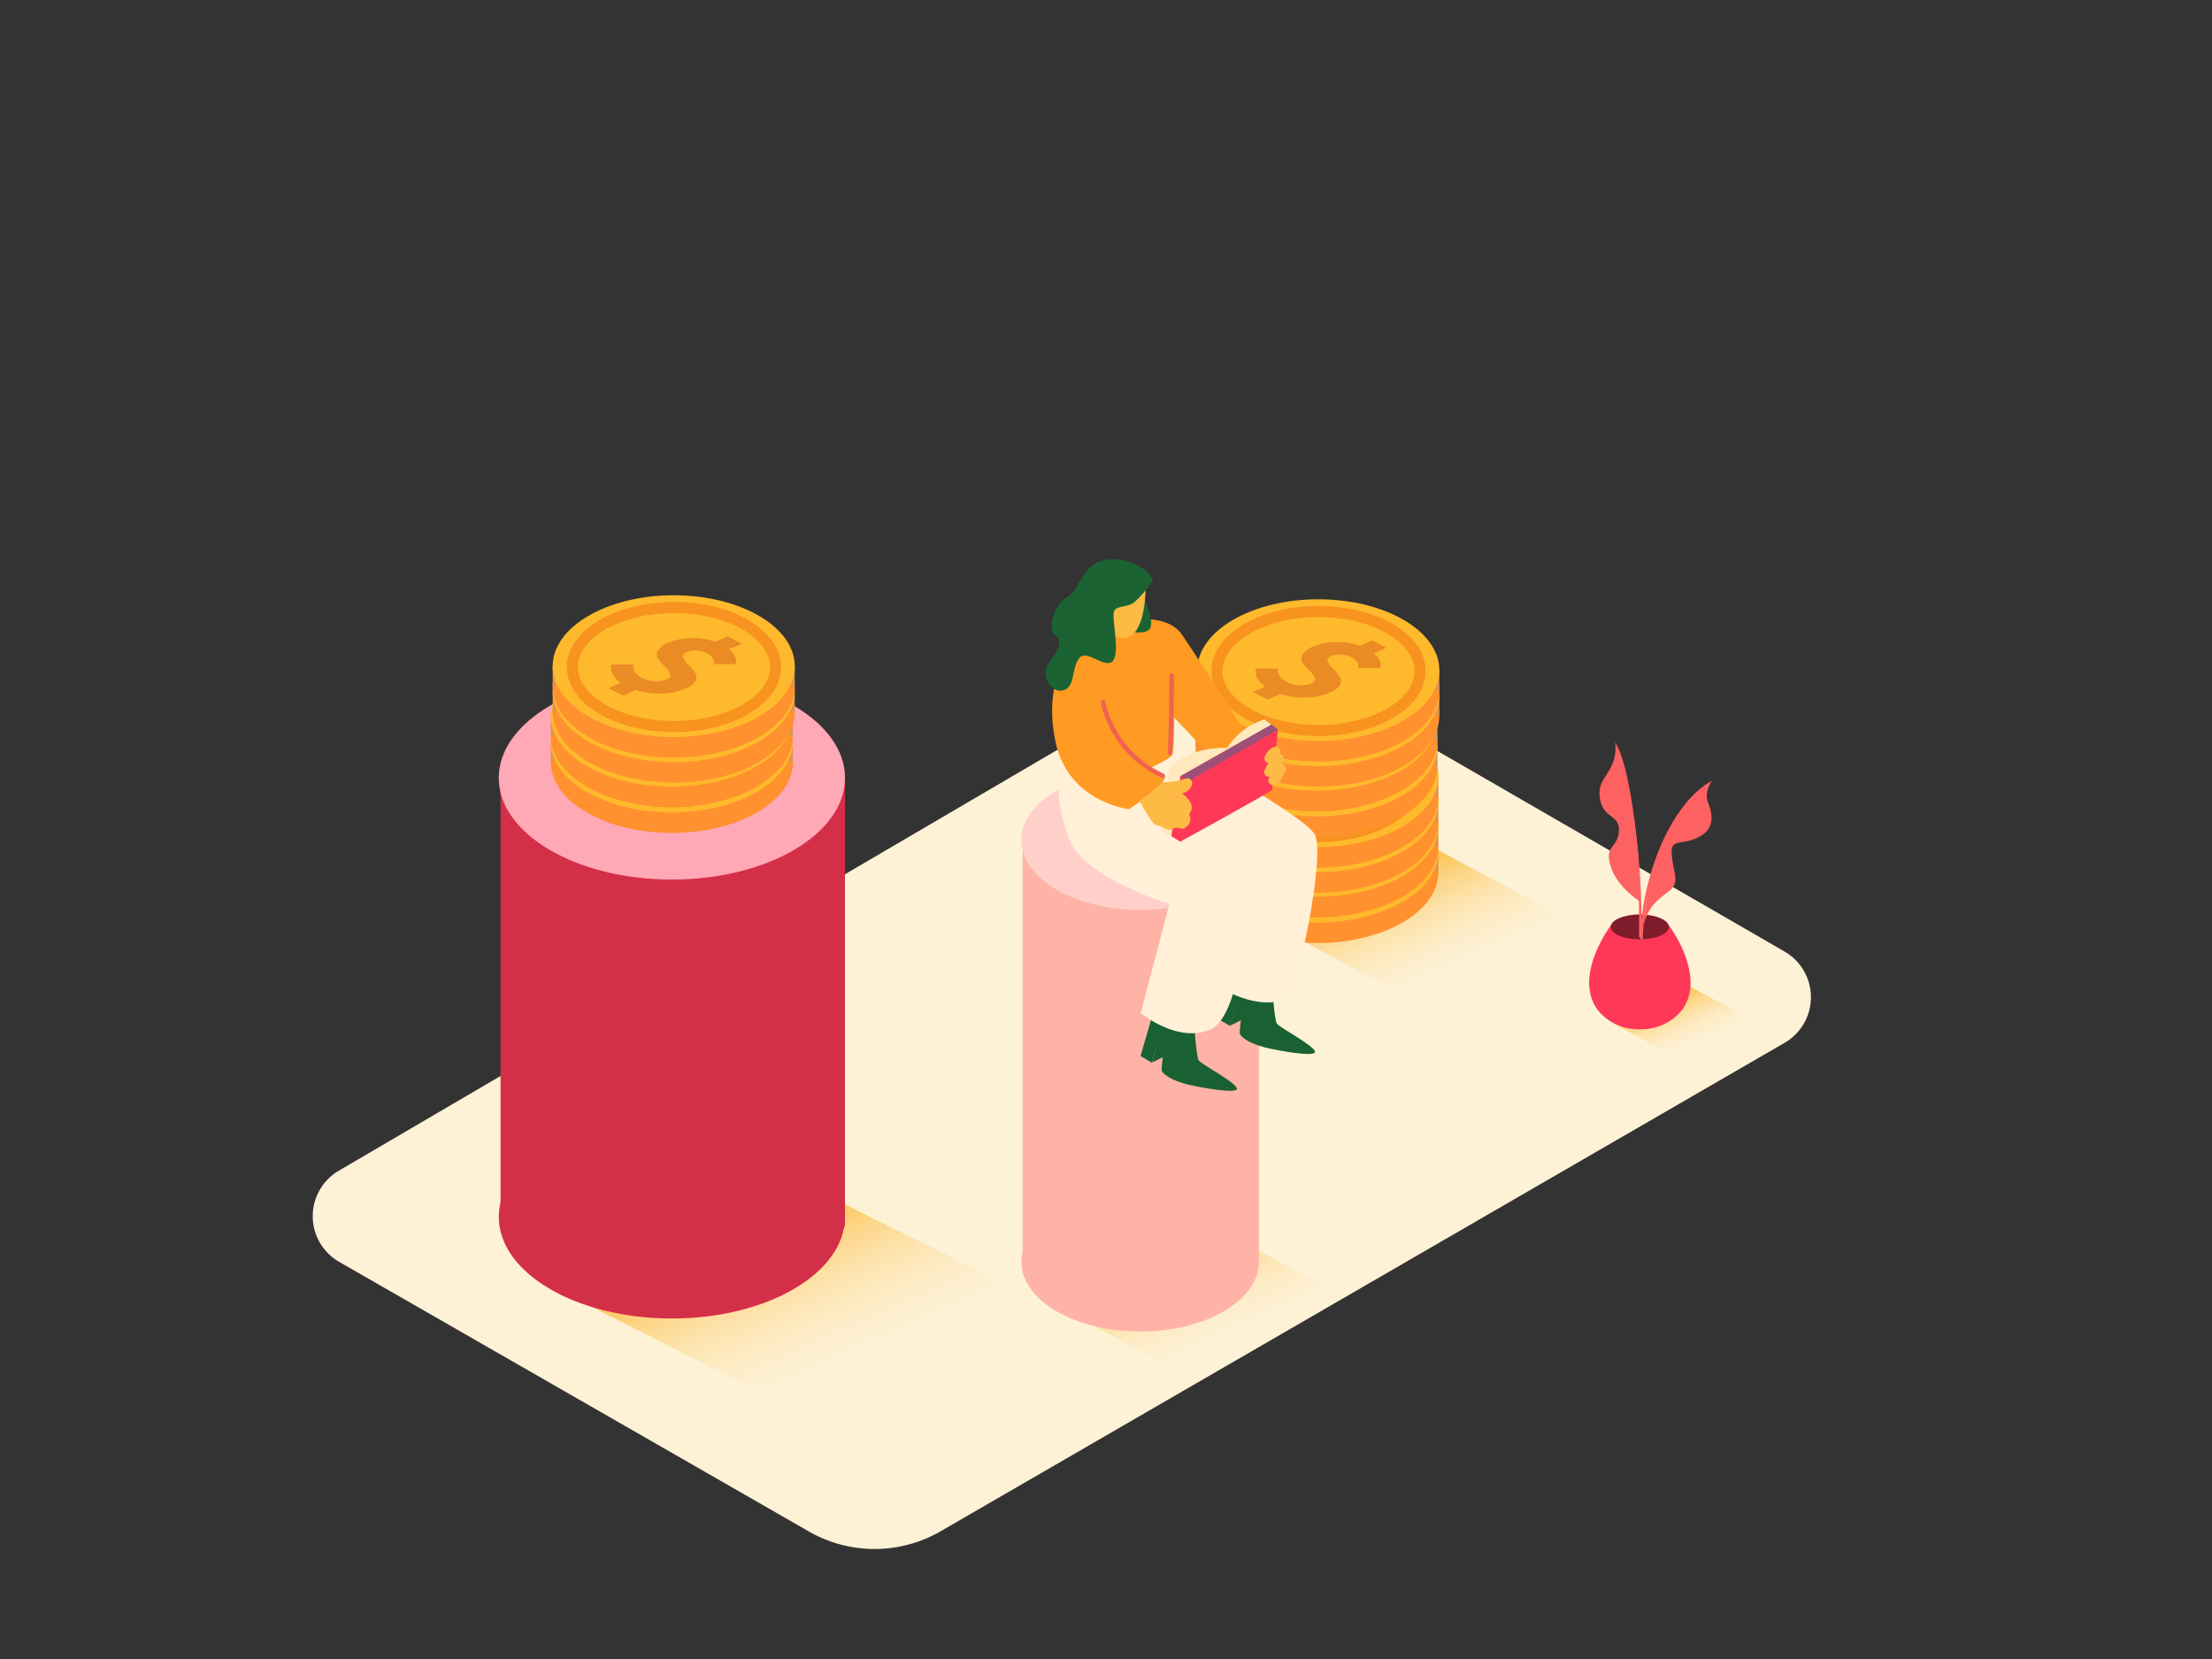 <svg xmlns="http://www.w3.org/2000/svg" xmlns:xlink="http://www.w3.org/1999/xlink" viewBox="0 0 400 300"><rect x="0" y="0" width="400" height="300" fill="#333333" stroke="none"/><defs><linearGradient id="linear-gradient" x1="306.98" y1="191" x2="302.25" y2="180.45" gradientUnits="userSpaceOnUse"><stop offset="0" stop-color="#fff" stop-opacity="0"/><stop offset="1" stop-color="#fbae17"/></linearGradient><linearGradient id="linear-gradient-2" x1="263.3" y1="180.3" x2="253.37" y2="158.18" xlink:href="#linear-gradient"/><linearGradient id="linear-gradient-3" x1="221.01" y1="247.48" x2="211.08" y2="225.36" xlink:href="#linear-gradient"/><linearGradient id="linear-gradient-4" x1="155.96" y1="252.61" x2="141.95" y2="221.4" xlink:href="#linear-gradient"/></defs><g style="isolation:isolate"><g id="Layer_2" data-name="Layer 2"><path d="M322.74,188.56,170.08,276.91a23.88,23.88,0,0,1-23.86,0L61.34,228.19a9.53,9.53,0,0,1-.07-16.49L220.4,118.5a9.53,9.53,0,0,1,9.59,0l92.75,53.59A9.53,9.53,0,0,1,322.74,188.56Z" fill="#fdf2d6"/><path d="M316.49,184.25c-3.62-2-5.56-2.91-11.79-6.33l-12.92,7.15L304.47,192C308.43,189.35,312.37,186.65,316.49,184.25Z" opacity="0.63" fill="url(#linear-gradient)" style="mix-blend-mode:multiply"/><path d="M283.23,166.13c-7.58-4.28-11.66-6.11-24.72-13.27l-27.08,15L258,182.38C266.34,176.82,274.6,171.18,283.23,166.13Z" opacity="0.63" fill="url(#linear-gradient-2)" style="mix-blend-mode:multiply"/><path d="M240.94,233.32c-7.58-4.28-11.66-6.11-24.72-13.27l-27.08,15,26.59,14.51C224.05,244,232.31,238.36,240.94,233.32Z" opacity="0.63" fill="url(#linear-gradient-3)" style="mix-blend-mode:multiply"/><path d="M147.06,214.86l-40.79,21.07,46.53,23.68c6.47-3,6.9-3.61,1.51-.62,16.83-9.28,25-14.37,37-21.75C174.66,228.17,170.36,226.78,147.06,214.86Z" opacity="0.63" fill="url(#linear-gradient-4)" style="mix-blend-mode:multiply"/><polygon points="152.8 221.78 90.52 221.78 90.52 138.04 152.8 140.35 152.8 221.78" fill="#ff3858"/><ellipse cx="121.5" cy="220.05" rx="31.3" ry="18.38" fill="#ff3858"/><path d="M90.52,138v79.38a11.06,11.06,0,0,0-.32,2.63c0,10.15,14,18.38,31.3,18.38,16.29,0,29.68-7.31,31.16-16.65h.14V140.35Z" opacity="0.17"/><ellipse cx="238.22" cy="157.71" rx="21.89" ry="12.82" fill="#ff912e"/><polygon points="216.33 157.71 216.33 154.01 218.72 156.97 216.33 157.71" fill="#e0944f"/><polygon points="260.11 154.01 260.11 157.71 257.33 157.71 259.37 154.74 260.11 154.01" fill="#e0944f"/><ellipse cx="238.22" cy="154.01" rx="21.89" ry="12.82" fill="#ffb92c"/><path d="M249.32,152.29a1.71,1.71,0,0,1,.17,1l-.09.34-4,0a1.82,1.82,0,0,0,.07-.34,1.49,1.49,0,0,0-.24-.73,2.19,2.19,0,0,0-1-.89,4.37,4.37,0,0,0-1.88-.49,4,4,0,0,0-1.78.27q-.84.36-.65.94a3.46,3.46,0,0,0,.85,1.25,15.22,15.22,0,0,1,1.21,1.39,1.46,1.46,0,0,1,.22,1.54,3.44,3.44,0,0,1-1.94,1.51,11.5,11.5,0,0,1-4.23.88,13.54,13.54,0,0,1-4.63-.65l-2.3,1L226.46,158l2.23-1a5,5,0,0,1-1.07-1,2.84,2.84,0,0,1-.53-.89,2.93,2.93,0,0,1-.14-.72,1.56,1.56,0,0,1,0-.5l.08-.19h4a3.19,3.19,0,0,0-.1.4,1.7,1.7,0,0,0,.32.91,3,3,0,0,0,1.32,1.13,5.68,5.68,0,0,0,2.32.6,4.83,4.83,0,0,0,2.14-.34q.83-.36.62-.94a3.45,3.45,0,0,0-.88-1.25,12.79,12.79,0,0,1-1.22-1.39,1.43,1.43,0,0,1-.17-1.55,3.73,3.73,0,0,1,2-1.54,11,11,0,0,1,4.06-.8,11.73,11.73,0,0,1,4.33.67l2.29-1,2.51,1.37-2.3,1A3.27,3.27,0,0,1,249.32,152.29Z" fill="#ea8b24"/><ellipse cx="238.26" cy="154.16" rx="18.37" ry="10.76" fill="none" stroke="#f7931e" stroke-miterlimit="10" stroke-width="2"/><ellipse cx="238.22" cy="153.04" rx="21.89" ry="12.82" fill="#ff912e"/><polygon points="216.33 153.04 216.33 149.34 218.72 152.3 216.33 153.04" fill="#e0944f"/><polygon points="260.11 149.34 260.11 153.04 257.33 153.04 259.37 150.07 260.11 149.34" fill="#e0944f"/><ellipse cx="238.22" cy="149.34" rx="21.89" ry="12.82" fill="#ffb92c"/><path d="M249.32,147.62a1.71,1.71,0,0,1,.17,1l-.09.34-4,0a1.82,1.82,0,0,0,.07-.34,1.49,1.49,0,0,0-.24-.73,2.19,2.19,0,0,0-1-.89,4.37,4.37,0,0,0-1.88-.49,4,4,0,0,0-1.78.27q-.84.36-.65.94a3.46,3.46,0,0,0,.85,1.25,15.22,15.22,0,0,1,1.21,1.39,1.46,1.46,0,0,1,.22,1.54,3.44,3.44,0,0,1-1.94,1.51,11.5,11.5,0,0,1-4.23.88,13.54,13.54,0,0,1-4.63-.65l-2.3,1-2.69-1.31,2.23-1a5,5,0,0,1-1.07-1,2.84,2.84,0,0,1-.53-.89,2.93,2.93,0,0,1-.14-.72,1.56,1.56,0,0,1,0-.5l.08-.19h4a3.19,3.19,0,0,0-.1.4,1.7,1.7,0,0,0,.32.91,3,3,0,0,0,1.32,1.13,5.68,5.68,0,0,0,2.32.6,4.83,4.83,0,0,0,2.14-.34q.83-.36.62-.94a3.45,3.45,0,0,0-.88-1.25,12.79,12.79,0,0,1-1.22-1.39,1.43,1.43,0,0,1-.17-1.55,3.73,3.73,0,0,1,2-1.54,11,11,0,0,1,4.06-.8,11.73,11.73,0,0,1,4.33.67l2.29-1,2.51,1.37-2.3,1A3.27,3.27,0,0,1,249.32,147.62Z" fill="#ea8b24"/><ellipse cx="238.26" cy="149.49" rx="18.37" ry="10.76" fill="none" stroke="#f7931e" stroke-miterlimit="10" stroke-width="2"/><ellipse cx="238.22" cy="148.6" rx="21.89" ry="12.82" fill="#ff912e"/><polygon points="216.33 148.6 216.33 144.9 218.72 147.86 216.33 148.6" fill="#e0944f"/><polygon points="260.11 144.9 260.11 148.6 257.33 148.6 259.37 145.63 260.11 144.9" fill="#e0944f"/><ellipse cx="238.22" cy="144.9" rx="21.89" ry="12.82" fill="#ffb92c"/><path d="M249.32,143.18a1.71,1.71,0,0,1,.17,1l-.09.34-4,0a1.82,1.82,0,0,0,.07-.34,1.49,1.49,0,0,0-.24-.73,2.19,2.19,0,0,0-1-.89,4.37,4.37,0,0,0-1.88-.49,4,4,0,0,0-1.78.27q-.84.36-.65.94a3.46,3.46,0,0,0,.85,1.25,15.22,15.22,0,0,1,1.21,1.39,1.46,1.46,0,0,1,.22,1.54,3.44,3.44,0,0,1-1.94,1.51,11.5,11.5,0,0,1-4.23.88,13.54,13.54,0,0,1-4.63-.65l-2.3,1-2.69-1.31,2.23-1a5,5,0,0,1-1.07-1,2.84,2.84,0,0,1-.53-.89,2.93,2.93,0,0,1-.14-.72,1.56,1.56,0,0,1,0-.5l.08-.19h4a3.19,3.19,0,0,0-.1.4,1.7,1.7,0,0,0,.32.91,3,3,0,0,0,1.32,1.13,5.68,5.68,0,0,0,2.32.6,4.83,4.83,0,0,0,2.14-.34q.83-.36.62-.94a3.45,3.45,0,0,0-.88-1.25,12.79,12.79,0,0,1-1.22-1.39,1.43,1.43,0,0,1-.17-1.55,3.73,3.73,0,0,1,2-1.54,11,11,0,0,1,4.06-.8,11.73,11.73,0,0,1,4.33.67l2.29-1,2.51,1.37-2.3,1A3.27,3.27,0,0,1,249.32,143.18Z" fill="#ea8b24"/><ellipse cx="238.26" cy="145.05" rx="18.37" ry="10.76" fill="none" stroke="#f7931e" stroke-miterlimit="10" stroke-width="2"/><ellipse cx="238.22" cy="144.08" rx="21.89" ry="12.82" fill="#ff912e"/><polygon points="216.33 144.08 216.33 140.37 218.72 143.33 216.33 144.08" fill="#e0944f"/><polygon points="260.11 140.37 260.11 144.08 257.33 144.08 259.37 141.1 260.11 140.37" fill="#e0944f"/><ellipse cx="238.22" cy="140.37" rx="21.89" ry="12.82" fill="#ffb92c"/><path d="M249.32,138.66a1.71,1.71,0,0,1,.17,1l-.09.34-4,0a1.82,1.82,0,0,0,.07-.34,1.49,1.49,0,0,0-.24-.73,2.19,2.19,0,0,0-1-.89,4.37,4.37,0,0,0-1.88-.49,4,4,0,0,0-1.78.27q-.84.36-.65.94a3.46,3.46,0,0,0,.85,1.25,15.22,15.22,0,0,1,1.21,1.39,1.46,1.46,0,0,1,.22,1.54,3.44,3.44,0,0,1-1.94,1.51,11.5,11.5,0,0,1-4.23.88,13.54,13.54,0,0,1-4.63-.65l-2.3,1-2.69-1.31,2.23-1a5,5,0,0,1-1.07-1,2.84,2.84,0,0,1-.53-.89,2.93,2.93,0,0,1-.14-.72,1.56,1.56,0,0,1,0-.5l.08-.19h4a3.19,3.19,0,0,0-.1.4,1.7,1.7,0,0,0,.32.91,3,3,0,0,0,1.32,1.13,5.68,5.68,0,0,0,2.32.6,4.83,4.83,0,0,0,2.14-.34q.83-.36.62-.94a3.45,3.45,0,0,0-.88-1.25,12.79,12.79,0,0,1-1.22-1.39,1.43,1.43,0,0,1-.17-1.55,3.73,3.73,0,0,1,2-1.54,11,11,0,0,1,4.06-.8,11.73,11.73,0,0,1,4.33.67l2.29-1,2.51,1.37-2.3,1A3.27,3.27,0,0,1,249.32,138.66Z" fill="#ea8b24"/><ellipse cx="238.26" cy="140.53" rx="18.37" ry="10.76" fill="none" stroke="#f7931e" stroke-miterlimit="10" stroke-width="2"/><ellipse cx="238.05" cy="138.52" rx="21.89" ry="12.82" fill="#ff912e"/><polygon points="216.16 138.52 216.16 134.82 218.54 137.78 216.16 138.52" fill="#e0944f"/><polygon points="259.94 134.82 259.94 138.52 257.16 138.52 259.2 135.55 259.94 134.82" fill="#e0944f"/><ellipse cx="238.05" cy="134.82" rx="21.89" ry="12.82" fill="#ffb92c"/><path d="M249.15,133.11a1.71,1.71,0,0,1,.17,1l-.09.34-4,0a1.82,1.82,0,0,0,.07-.34,1.49,1.49,0,0,0-.24-.73,2.19,2.19,0,0,0-1-.89,4.37,4.37,0,0,0-1.88-.49,4,4,0,0,0-1.78.27q-.84.36-.65.94a3.46,3.46,0,0,0,.85,1.25,15.22,15.22,0,0,1,1.21,1.39,1.46,1.46,0,0,1,.22,1.54,3.44,3.44,0,0,1-1.94,1.51,11.5,11.5,0,0,1-4.23.88,13.54,13.54,0,0,1-4.63-.65l-2.3,1-2.69-1.31,2.23-1a5,5,0,0,1-1.07-1,2.84,2.84,0,0,1-.53-.89,2.93,2.93,0,0,1-.14-.72,1.56,1.56,0,0,1,0-.5l.08-.19h4a3.19,3.19,0,0,0-.1.4,1.7,1.7,0,0,0,.32.91,3,3,0,0,0,1.32,1.13,5.68,5.68,0,0,0,2.32.6,4.83,4.83,0,0,0,2.14-.34q.83-.36.62-.94a3.45,3.45,0,0,0-.88-1.25,12.79,12.79,0,0,1-1.22-1.39,1.43,1.43,0,0,1-.17-1.55,3.73,3.73,0,0,1,2-1.54,11,11,0,0,1,4.06-.8,11.73,11.73,0,0,1,4.33.67l2.29-1,2.51,1.37-2.3,1A3.27,3.27,0,0,1,249.15,133.11Z" fill="#ea8b24"/><ellipse cx="238.09" cy="134.98" rx="18.37" ry="10.76" fill="none" stroke="#f7931e" stroke-miterlimit="10" stroke-width="2"/><ellipse cx="238.05" cy="133.85" rx="21.89" ry="12.82" fill="#ff912e"/><polygon points="216.16 133.85 216.16 130.15 218.54 133.11 216.16 133.85" fill="#e0944f"/><polygon points="259.94 130.15 259.94 133.85 257.16 133.85 259.2 130.88 259.94 130.15" fill="#e0944f"/><ellipse cx="238.05" cy="130.15" rx="21.89" ry="12.82" fill="#ffb92c"/><path d="M249.15,128.43a1.71,1.71,0,0,1,.17,1l-.09.34-4,0a1.82,1.82,0,0,0,.07-.34,1.49,1.49,0,0,0-.24-.73,2.19,2.19,0,0,0-1-.89,4.37,4.37,0,0,0-1.88-.49,4,4,0,0,0-1.78.27q-.84.36-.65.94a3.46,3.46,0,0,0,.85,1.25,15.22,15.22,0,0,1,1.21,1.39,1.46,1.46,0,0,1,.22,1.54,3.44,3.44,0,0,1-1.94,1.51,11.5,11.5,0,0,1-4.23.88,13.54,13.54,0,0,1-4.63-.65l-2.3,1-2.69-1.31,2.23-1a5,5,0,0,1-1.07-1,2.84,2.84,0,0,1-.53-.89,2.93,2.93,0,0,1-.14-.72,1.56,1.56,0,0,1,0-.5l.08-.19h4a3.19,3.19,0,0,0-.1.4,1.7,1.7,0,0,0,.32.91,3,3,0,0,0,1.32,1.13,5.68,5.68,0,0,0,2.32.6,4.83,4.83,0,0,0,2.14-.34q.83-.36.62-.94a3.45,3.45,0,0,0-.88-1.25,12.79,12.79,0,0,1-1.22-1.39,1.43,1.43,0,0,1-.17-1.55,3.73,3.73,0,0,1,2-1.54,11,11,0,0,1,4.06-.8,11.73,11.73,0,0,1,4.33.67l2.29-1,2.51,1.37-2.3,1A3.27,3.27,0,0,1,249.15,128.43Z" fill="#ea8b24"/><ellipse cx="238.09" cy="130.3" rx="18.37" ry="10.76" fill="none" stroke="#f7931e" stroke-miterlimit="10" stroke-width="2"/><ellipse cx="238.39" cy="129.41" rx="21.89" ry="12.82" fill="#ff912e"/><polygon points="216.5 129.41 216.5 125.71 218.89 128.67 216.5 129.41" fill="#e0944f"/><polygon points="260.28 125.71 260.28 129.41 257.5 129.41 259.54 126.44 260.28 125.71" fill="#e0944f"/><ellipse cx="238.39" cy="125.71" rx="21.89" ry="12.82" fill="#ffb92c"/><path d="M249.49,124a1.71,1.71,0,0,1,.17,1l-.09.34-4,0a1.82,1.82,0,0,0,.07-.34,1.49,1.49,0,0,0-.24-.73,2.19,2.19,0,0,0-1-.89,4.37,4.37,0,0,0-1.88-.49,4,4,0,0,0-1.78.27q-.84.36-.65.94a3.46,3.46,0,0,0,.85,1.25,15.22,15.22,0,0,1,1.21,1.39,1.46,1.46,0,0,1,.22,1.54,3.44,3.44,0,0,1-1.94,1.51,11.5,11.5,0,0,1-4.23.88,13.54,13.54,0,0,1-4.63-.65l-2.3,1-2.69-1.31,2.23-1a5,5,0,0,1-1.07-1,2.84,2.84,0,0,1-.53-.89,2.93,2.93,0,0,1-.14-.72,1.56,1.56,0,0,1,0-.5l.08-.19h4a3.19,3.19,0,0,0-.1.4,1.7,1.7,0,0,0,.32.91,3,3,0,0,0,1.32,1.13,5.68,5.68,0,0,0,2.32.6,4.83,4.83,0,0,0,2.14-.34q.83-.36.62-.94A3.45,3.45,0,0,0,237,126a12.79,12.79,0,0,1-1.22-1.39,1.43,1.43,0,0,1-.17-1.55,3.73,3.73,0,0,1,2-1.54,11,11,0,0,1,4.06-.8,11.73,11.73,0,0,1,4.33.67l2.29-1,2.51,1.37-2.3,1A3.27,3.27,0,0,1,249.49,124Z" fill="#ea8b24"/><ellipse cx="238.43" cy="125.87" rx="18.37" ry="10.76" fill="none" stroke="#f7931e" stroke-miterlimit="10" stroke-width="2"/><ellipse cx="238.39" cy="124.89" rx="21.89" ry="12.82" fill="#ff912e"/><polygon points="216.5 124.89 216.5 121.19 218.89 124.15 216.5 124.89" fill="#e0944f"/><polygon points="260.28 121.19 260.28 124.89 257.5 124.89 259.54 121.92 260.28 121.19" fill="#e0944f"/><ellipse cx="238.39" cy="121.19" rx="21.89" ry="12.82" fill="#ffb92c"/><path d="M249.49,119.47a1.71,1.71,0,0,1,.17,1l-.09.34-4,0a1.82,1.82,0,0,0,.07-.34,1.49,1.49,0,0,0-.24-.73,2.19,2.19,0,0,0-1-.89,4.37,4.37,0,0,0-1.88-.49,4,4,0,0,0-1.78.27q-.84.36-.65.94a3.46,3.46,0,0,0,.85,1.25,15.22,15.22,0,0,1,1.21,1.39,1.46,1.46,0,0,1,.22,1.54,3.44,3.44,0,0,1-1.94,1.51,11.5,11.5,0,0,1-4.23.88,13.54,13.54,0,0,1-4.63-.65l-2.3,1-2.69-1.31,2.23-1a5,5,0,0,1-1.07-1,2.84,2.84,0,0,1-.53-.89,2.93,2.93,0,0,1-.14-.72,1.56,1.56,0,0,1,0-.5l.08-.19h4a3.19,3.19,0,0,0-.1.4,1.7,1.7,0,0,0,.32.91,3,3,0,0,0,1.32,1.13,5.68,5.68,0,0,0,2.32.6,4.83,4.83,0,0,0,2.14-.34q.83-.36.62-.94a3.45,3.45,0,0,0-.88-1.25,12.79,12.79,0,0,1-1.22-1.39,1.43,1.43,0,0,1-.17-1.55,3.73,3.73,0,0,1,2-1.54,11,11,0,0,1,4.06-.8,11.73,11.73,0,0,1,4.33.67l2.29-1,2.51,1.37-2.3,1A3.27,3.27,0,0,1,249.49,119.47Z" fill="#ea8b24"/><ellipse cx="238.43" cy="121.34" rx="18.37" ry="10.76" fill="none" stroke="#f7931e" stroke-miterlimit="10" stroke-width="2"/><rect x="184.93" y="150.12" width="42.73" height="77.18" fill="#ffb3a6"/><ellipse cx="206.18" cy="151.92" rx="21.48" ry="12.61" fill="#ffd0ca"/><ellipse cx="206.18" cy="228.17" rx="21.48" ry="12.61" fill="#ffb3a6"/><path d="M208.34,192.13l3.1-1.51s.24-2.72-.83-3.27S208.34,192.13,208.34,192.13Z" fill="#196132"/><path d="M215.88,184.39s.43,6.69.89,7.37,6.41,3.8,6.89,5-6.63-.1-9-.68-4.51-1.76-4.6-2.63.86-5.36,0-5.27-1.75,4-1.75,4l-2.06-1.22,4.55-15.66" fill="#196132"/><path d="M222.43,185.47l3.1-1.51s.24-2.72-.83-3.27S222.43,185.47,222.43,185.47Z" fill="#196132"/><path d="M230,177.73s.43,6.69.89,7.37,6.41,3.8,6.89,5-6.63-.1-9-.68-4.51-1.76-4.6-2.63.86-5.36,0-5.27-1.75,4-1.75,4l-2.06-1.22,4.55-15.66" fill="#196132"/><path d="M206.92,127.56c-1.09,1-3.63,15.61-1.94,22.6s18.68,9.91,18.68,9.91l-4,17.81s6.51,4.92,12.72,2.9c2.24-.73,7.36-26.31,5.38-29.87S213.06,135,213.06,135" fill="#fff0d7"/><path d="M193.52,132.87c-1.09,1-4.22,9.23,0,19.29,2.78,6.63,17.94,11.31,17.94,11.31l-5.18,19.73s6.78,5.62,12.72,2.9,7.6-27,5.62-30.53-21.69-16.11-21.69-16.11" fill="#fff0d7"/><path d="M198.91,113.29s-11.24,4.67-8.1,20.58c2.21,11.21,13.32,12.45,13.32,12.45s7.28-4.58,6.46-6.12L200.71,135l11.2-5.66,8.09,8.48,5.78-4.5s-8.35-13.1-12-18.5S198.91,113.29,198.91,113.29Z" fill="#ff9a22"/><line x1="231.12" y1="131.9" x2="230.1" y2="130.91" fill="#fff7f0"/><path d="M213.44,140.36l-2-1.59a14.89,14.89,0,0,1,10.43-3.51,12.64,12.64,0,0,1,6.75-5.15l2.48,1.79" fill="#ffe8bc"/><polyline points="211.46 138.77 209.9 150.22 213.44 152.16 216.22 141.7" fill="#ffe8bc"/><path d="M213.44,140.36l-1.63,10.84,1.63,1s16.83-9.25,16.66-9.42,1-10.84,1-10.84" fill="#ff3858"/><polygon points="229.9 131.03 213.44 140.36 214.98 141.23 231.12 131.9 229.9 131.03" fill="#ff3858"/><polygon points="229.9 131.03 213.44 140.36 214.98 141.23 231.12 131.9 229.9 131.03" fill="#1371a5" opacity="0.42"/><path d="M215.56,141.87a.9.9,0,0,0-1.1-1.1,11,11,0,0,1-4,.67.83.83,0,0,0-.42.1l0,0a24.38,24.38,0,0,1-4.25,3.4l.46.21a26.82,26.82,0,0,0,2.1,3.44,2,2,0,0,0,1.58.79,4.92,4.92,0,0,0,.64.41,1.85,1.85,0,0,0,2.07-.18,1,1,0,0,0,.72.13.94.94,0,0,0,1-.1,1.81,1.81,0,0,0,.67-2.42,1.88,1.88,0,0,0,.07-2.39,5.69,5.69,0,0,0-1.36-1.37A2.32,2.32,0,0,0,215.56,141.87Z" fill="#fdba45"/><path d="M231.74,138.06l.28-.46a.85.85,0,0,0-.41-1.23l-.12-.12a.9.9,0,0,0-.36-1.13.91.91,0,0,0-.84,0,.79.79,0,0,0-.23.09,3.42,3.42,0,0,0-1.38,1.7.89.89,0,0,0,.41,1,.94.94,0,0,0,.31.1h0a5.5,5.5,0,0,0-.76,1.35c-.23.63.41,1.18,1,1.13l-.13.18c-.5.64.32,1.5,1,1.31a1.86,1.86,0,0,0,1.11-1c.29-.52.57-1.06.84-1.59A.94.94,0,0,0,231.74,138.06Z" fill="#fdba45"/><path d="M212.27,125.35s.27,10.1-.33,11.21-11.28,5.64-11.28,5.64l-6.61-8.33Z" fill="#ff9a22"/><path d="M206.84,108s1.88,4.1,1.16,5.57-4.68.46-4.68.46" fill="#1b6333"/><path d="M207.17,106s.12,8.33-3.3,9.23-5.23-3.33-5.23-3.33-.69-5.62.42-6.8S205.37,103.59,207.17,106Z" fill="#fdba45"/><path d="M208.49,105s-2.3,3.26-3.66,4.09-2.9.36-3.38,1.48,1.23,7.82-.33,9.07-4.62-2.37-6-.59-.62,5-2.73,5.75-4.6-2.55-2.59-5.16,2.21-3.88,1.06-4.74c-1.72-1.28.06-6,2.07-6.88s2.56-5.46,6.17-6.58S207.72,102.45,208.49,105Z" fill="#1b6333"/><path d="M211.47,122.14q0,7-.28,14c0,.53.8.53.82,0q.28-7,.28-14A.41.41,0,0,0,211.47,122.14Z" fill="#f26250"/><path d="M210.44,139.91a18.76,18.76,0,0,1-10.58-13.08c-.11-.52-.91-.3-.8.22a19.53,19.53,0,0,0,11,13.57C210.5,140.85,210.92,140.14,210.44,139.91Z" fill="#f26250"/><path d="M301.68,167.18c-.48-1-2.6-1.81-5.15-1.81s-4.77.82-5.18,1.89c-3,4.19-5.94,11-2.26,15.59a9.39,9.39,0,0,0,7.23,3.27h.44a9.39,9.39,0,0,0,7.23-3.27C307.7,178.25,304.69,171.36,301.68,167.18Z" fill="#ff3858"/><ellipse cx="296.53" cy="167.62" rx="5.25" ry="2.25" opacity="0.5"/><path d="M302.66,148.51a43.45,43.45,0,0,0-5.83,18,125.67,125.67,0,0,0-2.11-22.91c0-.27-.46-.15-.41.11a125.07,125.07,0,0,1,2.07,25.63.2.2,0,0,0,.27.19c0,.06,0,.13,0,.19a.21.21,0,0,0,.42,0,43,43,0,0,1,6-21A.21.21,0,0,0,302.66,148.51Z" fill="#fe6162"/><path d="M299.34,155.5s3.25-10.45,10.22-14.32c0,0-1.41,2.07-.75,3.77s1.7,4.71-1.6,6.41-5.18,0-4.9,3.3,1.59,4.9-.53,6.5-3.92,3-4.62,6.45C297.16,167.62,298,159,299.34,155.5Z" fill="#fe6162"/><path d="M296.24,154.4s-1.35-16.06-4.18-20.12a7.46,7.46,0,0,1-.79,4.52c-1.23,2.32-2.54,3.13-1.83,6.16s3.57,2.42,3.3,5.45-2.67,2.46-1.47,6.27,5.27,6.33,5.27,6.33" fill="#fe6162"/><ellipse cx="121.5" cy="140.67" rx="31.3" ry="18.38" fill="#ff3858"/><ellipse cx="121.5" cy="140.67" rx="31.3" ry="18.38" fill="#fff" opacity="0.56"/><ellipse cx="121.49" cy="137.8" rx="21.89" ry="12.82" fill="#ff912e"/><polygon points="99.6 137.8 99.6 134.1 101.98 137.06 99.6 137.8" fill="#e0944f"/><polygon points="143.38 134.1 143.38 137.8 140.6 137.8 142.63 134.83 143.38 134.1" fill="#e0944f"/><ellipse cx="121.49" cy="134.1" rx="21.89" ry="12.82" fill="#ffb92c"/><path d="M132.59,132.38a1.71,1.71,0,0,1,.17,1l-.09.34-4,0a1.82,1.82,0,0,0,.07-.34,1.49,1.49,0,0,0-.24-.73,2.19,2.19,0,0,0-1-.89,4.37,4.37,0,0,0-1.88-.49,4,4,0,0,0-1.78.27q-.84.36-.65.94a3.46,3.46,0,0,0,.85,1.25,15.22,15.22,0,0,1,1.21,1.39,1.46,1.46,0,0,1,.22,1.54,3.44,3.44,0,0,1-1.94,1.51,11.5,11.5,0,0,1-4.23.88,13.54,13.54,0,0,1-4.63-.65l-2.3,1-2.69-1.31,2.23-1a5,5,0,0,1-1.07-1,2.84,2.84,0,0,1-.53-.89,2.93,2.93,0,0,1-.14-.72,1.56,1.56,0,0,1,0-.5l.08-.19h4a3.19,3.19,0,0,0-.1.4,1.7,1.7,0,0,0,.32.91,3,3,0,0,0,1.32,1.13,5.68,5.68,0,0,0,2.32.6,4.83,4.83,0,0,0,2.14-.34q.83-.36.62-.94a3.45,3.45,0,0,0-.88-1.25,12.79,12.79,0,0,1-1.22-1.39,1.43,1.43,0,0,1-.17-1.55,3.73,3.73,0,0,1,2-1.54,11,11,0,0,1,4.06-.8,11.73,11.73,0,0,1,4.33.67l2.29-1,2.51,1.37-2.3,1A3.27,3.27,0,0,1,132.59,132.38Z" fill="#ea8b24"/><ellipse cx="121.53" cy="134.25" rx="18.37" ry="10.76" fill="none" stroke="#f7931e" stroke-miterlimit="10" stroke-width="2"/><ellipse cx="121.49" cy="133.13" rx="21.89" ry="12.82" fill="#ff912e"/><polygon points="99.6 133.13 99.6 129.43 101.98 132.39 99.6 133.13" fill="#e0944f"/><polygon points="143.38 129.43 143.38 133.13 140.6 133.13 142.63 130.16 143.38 129.43" fill="#e0944f"/><ellipse cx="121.49" cy="129.43" rx="21.89" ry="12.82" fill="#ffb92c"/><path d="M132.59,127.71a1.71,1.71,0,0,1,.17,1l-.09.34-4,0a1.82,1.82,0,0,0,.07-.34,1.49,1.49,0,0,0-.24-.73,2.19,2.19,0,0,0-1-.89,4.37,4.37,0,0,0-1.88-.49,4,4,0,0,0-1.78.27q-.84.36-.65.94a3.46,3.46,0,0,0,.85,1.25,15.22,15.22,0,0,1,1.21,1.39,1.46,1.46,0,0,1,.22,1.54,3.44,3.44,0,0,1-1.94,1.51,11.5,11.5,0,0,1-4.23.88,13.54,13.54,0,0,1-4.63-.65l-2.3,1-2.69-1.31,2.23-1a5,5,0,0,1-1.07-1,2.84,2.84,0,0,1-.53-.89,2.93,2.93,0,0,1-.14-.72,1.56,1.56,0,0,1,0-.5l.08-.19h4a3.19,3.19,0,0,0-.1.4,1.7,1.7,0,0,0,.32.91,3,3,0,0,0,1.32,1.13,5.68,5.68,0,0,0,2.32.6,4.83,4.83,0,0,0,2.14-.34q.83-.36.62-.94a3.45,3.45,0,0,0-.88-1.25,12.79,12.79,0,0,1-1.22-1.39,1.43,1.43,0,0,1-.17-1.55,3.73,3.73,0,0,1,2-1.54,11,11,0,0,1,4.06-.8,11.73,11.73,0,0,1,4.33.67l2.29-1,2.51,1.37-2.3,1A3.27,3.27,0,0,1,132.59,127.71Z" fill="#ea8b24"/><ellipse cx="121.53" cy="129.58" rx="18.37" ry="10.76" fill="none" stroke="#f7931e" stroke-miterlimit="10" stroke-width="2"/><ellipse cx="121.83" cy="128.69" rx="21.89" ry="12.82" fill="#ff912e"/><polygon points="99.94 128.69 99.94 124.99 102.32 127.95 99.94 128.69" fill="#e0944f"/><polygon points="143.72 124.99 143.72 128.69 140.94 128.69 142.98 125.72 143.72 124.99" fill="#e0944f"/><ellipse cx="121.83" cy="124.99" rx="21.89" ry="12.82" fill="#ffb92c"/><path d="M132.93,123.27a1.71,1.71,0,0,1,.17,1l-.09.34-4,0a1.82,1.82,0,0,0,.07-.34,1.49,1.49,0,0,0-.24-.73,2.19,2.19,0,0,0-1-.89,4.37,4.37,0,0,0-1.88-.49,4,4,0,0,0-1.78.27q-.84.36-.65.94a3.46,3.46,0,0,0,.85,1.25,15.22,15.22,0,0,1,1.21,1.39,1.46,1.46,0,0,1,.22,1.54,3.44,3.44,0,0,1-1.94,1.51,11.5,11.5,0,0,1-4.23.88,13.54,13.54,0,0,1-4.63-.65l-2.3,1L110.07,129l2.23-1a5,5,0,0,1-1.07-1,2.84,2.84,0,0,1-.53-.89,2.93,2.93,0,0,1-.14-.72,1.56,1.56,0,0,1,0-.5l.08-.19h4a3.19,3.19,0,0,0-.1.4,1.7,1.7,0,0,0,.32.91,3,3,0,0,0,1.32,1.13,5.68,5.68,0,0,0,2.32.6,4.83,4.83,0,0,0,2.14-.34q.83-.36.62-.94a3.45,3.45,0,0,0-.88-1.25,12.79,12.79,0,0,1-1.22-1.39,1.43,1.43,0,0,1-.17-1.55,3.73,3.73,0,0,1,2-1.54,11,11,0,0,1,4.06-.8,11.73,11.73,0,0,1,4.33.67l2.29-1,2.51,1.37-2.3,1A3.27,3.27,0,0,1,132.93,123.27Z" fill="#ea8b24"/><ellipse cx="121.87" cy="125.14" rx="18.37" ry="10.76" fill="none" stroke="#f7931e" stroke-miterlimit="10" stroke-width="2"/><ellipse cx="121.83" cy="124.17" rx="21.89" ry="12.82" fill="#ff912e"/><polygon points="99.94 124.17 99.94 120.46 102.32 123.42 99.94 124.17" fill="#e0944f"/><polygon points="143.72 120.46 143.72 124.17 140.94 124.17 142.98 121.19 143.72 120.46" fill="#e0944f"/><ellipse cx="121.83" cy="120.46" rx="21.89" ry="12.82" fill="#ffb92c"/><path d="M132.93,118.75a1.71,1.71,0,0,1,.17,1l-.09.34-4,0a1.82,1.82,0,0,0,.07-.34,1.49,1.49,0,0,0-.24-.73,2.19,2.19,0,0,0-1-.89,4.37,4.37,0,0,0-1.88-.49,4,4,0,0,0-1.78.27q-.84.36-.65.94a3.46,3.46,0,0,0,.85,1.25,15.22,15.22,0,0,1,1.21,1.39,1.46,1.46,0,0,1,.22,1.54,3.44,3.44,0,0,1-1.94,1.51,11.5,11.5,0,0,1-4.23.88,13.54,13.54,0,0,1-4.63-.65l-2.3,1-2.69-1.31,2.23-1a5,5,0,0,1-1.07-1,2.84,2.84,0,0,1-.53-.89,2.93,2.93,0,0,1-.14-.72,1.56,1.56,0,0,1,0-.5l.08-.19h4a3.19,3.19,0,0,0-.1.4,1.7,1.7,0,0,0,.32.91,3,3,0,0,0,1.32,1.13,5.68,5.68,0,0,0,2.32.6,4.83,4.83,0,0,0,2.14-.34q.83-.36.62-.94a3.45,3.45,0,0,0-.88-1.25,12.79,12.79,0,0,1-1.22-1.39,1.43,1.43,0,0,1-.17-1.55,3.73,3.73,0,0,1,2-1.54,11,11,0,0,1,4.06-.8,11.73,11.73,0,0,1,4.33.67l2.29-1,2.51,1.37-2.3,1A3.27,3.27,0,0,1,132.93,118.75Z" fill="#ea8b24"/><ellipse cx="121.87" cy="120.62" rx="18.37" ry="10.76" fill="none" stroke="#f7931e" stroke-miterlimit="10" stroke-width="2"/></g></g></svg>